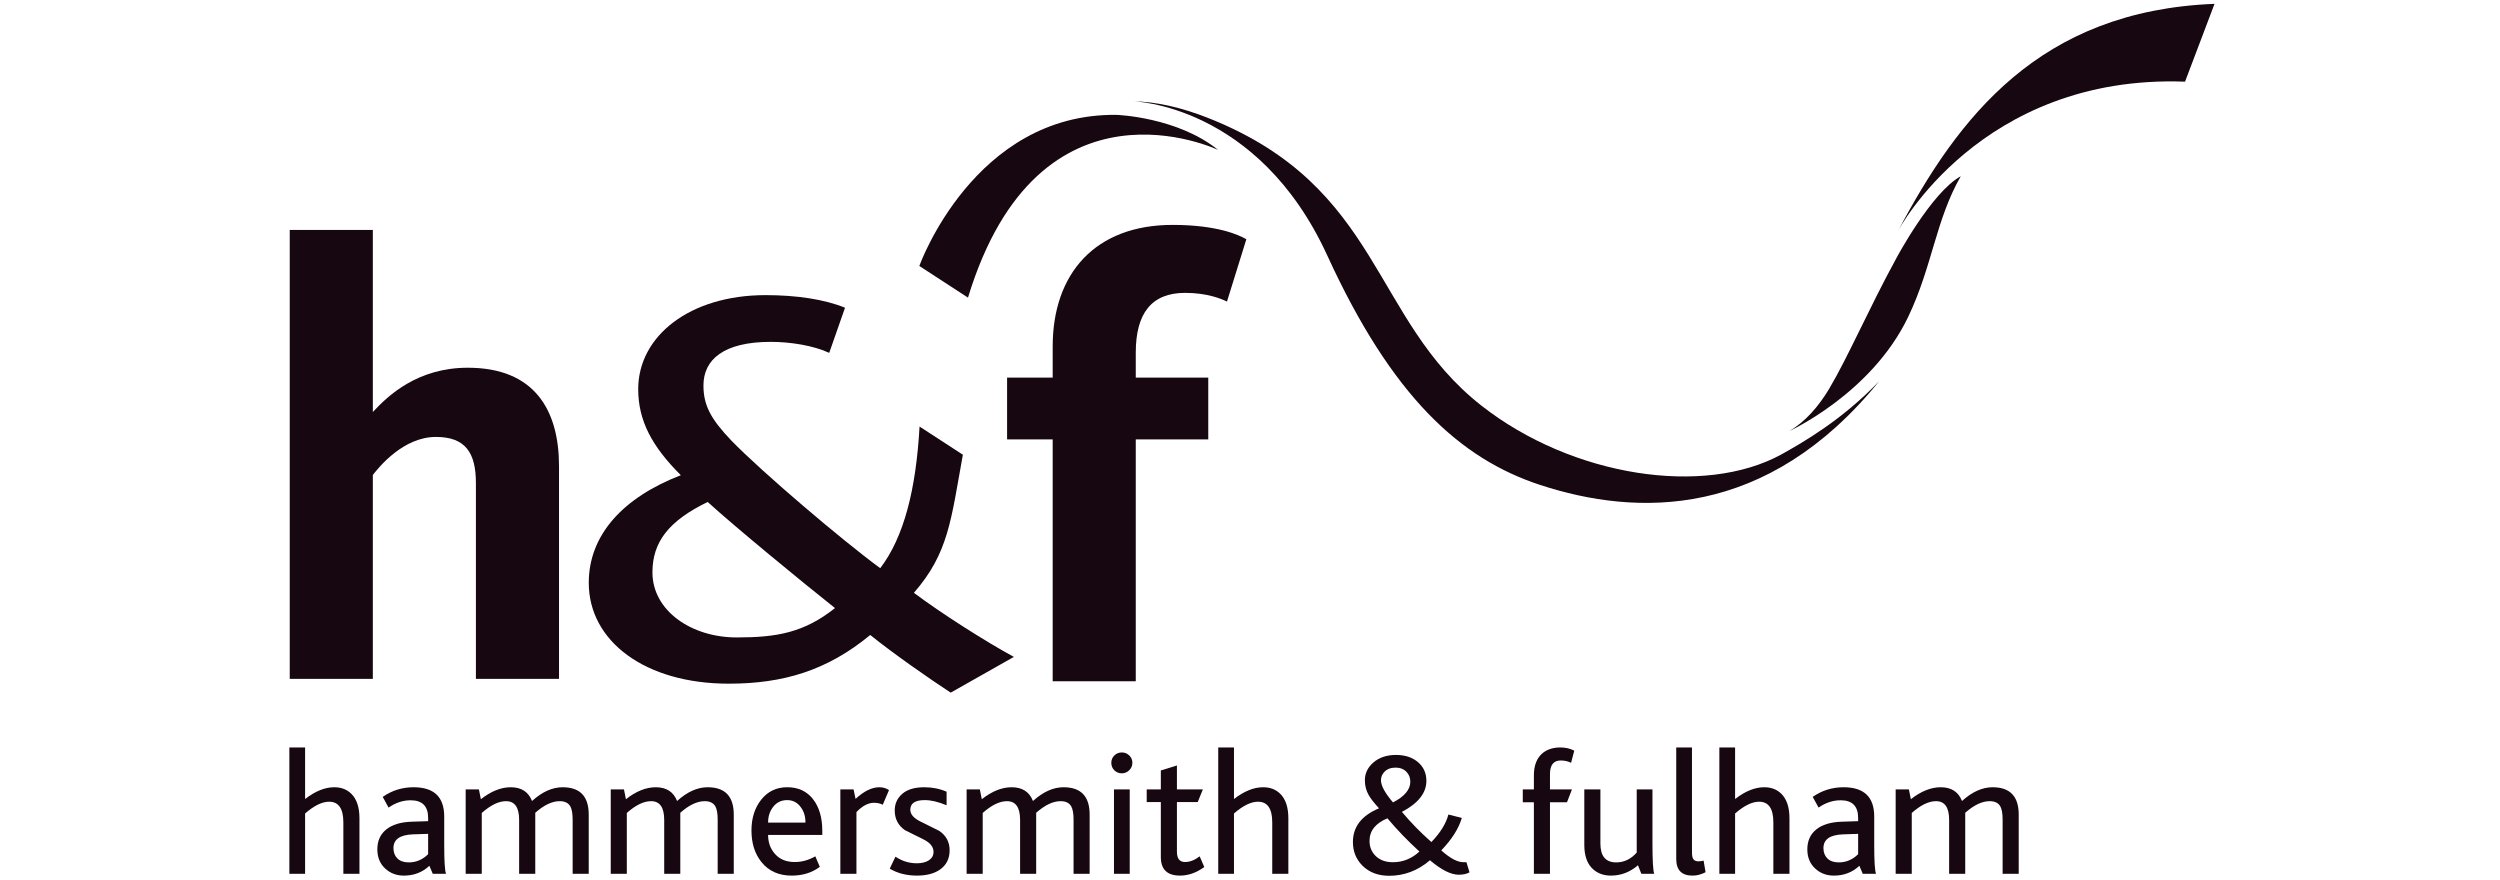 <svg width="216" height="76" viewBox="0 0 216 76" fill="none" xmlns="http://www.w3.org/2000/svg">
<path d="M40.417 31.772C36.098 31.772 33.561 34.143 32.213 35.597V19.866H25.033V58.656H32.213V41.038C32.754 40.336 34.856 37.751 37.664 37.751C40.201 37.751 41.118 39.101 41.118 41.738V58.656H48.299V40.285C48.299 35.434 46.192 31.772 40.417 31.772Z" fill="#170710"/>
<path d="M102.395 25.304C104.339 25.304 105.579 25.839 106.01 26.057L107.684 20.672C107.036 20.291 105.145 19.431 101.317 19.431C94.622 19.431 90.952 23.631 90.952 29.936V32.627H87.013V37.962H90.952V58.864H98.13V37.962H104.394V32.627H98.13V30.474C98.13 27.081 99.481 25.304 102.395 25.304Z" fill="#170710"/>
<path d="M60.778 33.302C60.778 35.025 61.415 36.203 63.189 38.065C65.827 40.785 72.825 46.73 76.053 49.091C78.098 46.413 79.144 42.3 79.45 36.854L83.192 39.288C82.164 44.941 81.961 47.774 78.961 51.219C81.324 52.989 85.1 55.396 87.598 56.756L82.141 59.844C80.324 58.661 77.102 56.411 75.189 54.862C71.463 57.946 67.643 59.07 62.961 59.07C55.732 59.07 50.869 55.396 50.869 50.358C50.869 46.185 53.871 42.967 58.825 41.059C56.324 38.565 55.141 36.344 55.141 33.621C55.141 29.037 59.596 25.499 66.142 25.499C68.827 25.499 71.235 25.862 73.01 26.587L71.644 30.488C70.28 29.852 68.282 29.537 66.598 29.537C62.506 29.537 60.778 31.081 60.778 33.302ZM72.144 52.538C69.233 50.228 63.597 45.597 61.142 43.37C57.779 45.006 56.371 46.822 56.371 49.452C56.371 52.766 59.735 55.075 63.644 55.075C67.097 55.075 69.463 54.669 72.144 52.538Z" fill="#170710"/>
<path d="M79.429 22.979C79.429 22.979 84.146 9.763 96.477 9.926C96.477 9.926 101.71 10.102 105.246 12.955C105.246 12.955 89.773 5.553 83.634 25.715L79.429 22.979Z" fill="#170710"/>
<path d="M162.366 32.932C152.665 44.894 141.432 44.644 133.06 41.896C126.144 39.628 120.263 34.26 114.68 22.081C108.668 8.958 97.862 8.75 97.862 8.75C99.894 8.781 102.091 9.276 104.512 10.245C119.416 16.203 118.455 27.567 127.991 35.043C135.848 41.205 147.243 42.914 153.907 39.265C155.796 38.211 159.153 36.29 162.366 32.932Z" fill="#170710"/>
<path d="M169.411 15.226C166.88 16.613 163.859 22.283 163.859 22.283C161.463 26.661 159.687 30.824 158.029 33.608C157.142 35.095 155.965 36.461 154.574 37.255C154.574 37.255 161.693 34.02 164.869 27.374C166.959 23 167.248 18.995 169.411 15.226Z" fill="#170710"/>
<path d="M191.335 0.332C176.187 0.926 169.189 10.145 163.987 19.958C163.987 19.958 171.089 6.412 188.788 7.055L191.335 0.332Z" fill="#170710"/>
<path d="M31.057 75.498H29.666V71.056C29.666 69.864 29.255 69.268 28.437 69.268C27.831 69.268 27.139 69.606 26.36 70.285V75.498H25V64.579H26.36V69.036C27.235 68.357 28.075 68.018 28.877 68.018C29.486 68.018 29.979 68.208 30.362 68.59C30.825 69.052 31.057 69.756 31.057 70.702V75.498Z" fill="#170710"/>
<path d="M36.991 73.801V72.044L35.675 72.089C34.553 72.13 33.994 72.527 33.994 73.277C33.994 73.648 34.108 73.946 34.337 74.172C34.567 74.398 34.895 74.511 35.324 74.511C35.955 74.511 36.511 74.275 36.991 73.801V73.801ZM38.537 75.498H37.392L37.098 74.803C36.5 75.37 35.764 75.653 34.889 75.653C34.25 75.653 33.709 75.443 33.267 75.028C32.823 74.612 32.602 74.064 32.602 73.385C32.602 72.655 32.858 72.082 33.371 71.666C33.885 71.249 34.619 71.026 35.574 70.995L36.991 70.949V70.671C36.991 69.653 36.488 69.144 35.482 69.144C34.814 69.144 34.179 69.355 33.573 69.776L33.066 68.851C33.859 68.296 34.749 68.018 35.737 68.018C37.5 68.018 38.381 68.861 38.381 70.548V73C38.381 74.398 38.431 75.23 38.537 75.498" fill="#170710"/>
<path d="M50.866 75.498H49.476V70.811C49.476 70.296 49.409 69.916 49.276 69.669C49.103 69.37 48.795 69.221 48.357 69.221C47.704 69.221 47.001 69.556 46.247 70.223V70.594V75.498H44.853V70.84C44.853 69.76 44.477 69.221 43.722 69.221C43.09 69.221 42.392 69.56 41.625 70.239V75.498H40.234V68.204H41.377L41.548 69.052C42.423 68.363 43.285 68.018 44.128 68.018C45.046 68.018 45.658 68.414 45.967 69.206C46.842 68.414 47.723 68.018 48.61 68.018C50.114 68.018 50.866 68.805 50.866 70.378V75.498Z" fill="#170710"/>
<path d="M63.397 75.498H62.007V70.811C62.007 70.296 61.94 69.916 61.807 69.669C61.634 69.37 61.329 69.221 60.889 69.221C60.235 69.221 59.531 69.556 58.778 70.223V70.594V75.498H57.387V70.84C57.387 69.76 57.008 69.221 56.255 69.221C55.622 69.221 54.922 69.56 54.157 70.239V75.498H52.768V68.204H53.91L54.079 69.052C54.956 68.363 55.815 68.018 56.66 68.018C57.578 68.018 58.189 68.414 58.5 69.206C59.375 68.414 60.256 68.018 61.141 68.018C62.646 68.018 63.397 68.805 63.397 70.378V75.498Z" fill="#170710"/>
<path d="M69.593 71.072C69.593 70.547 69.46 70.105 69.192 69.746C68.897 69.334 68.501 69.129 68.01 69.129C67.516 69.129 67.12 69.317 66.817 69.692C66.514 70.068 66.363 70.527 66.363 71.072H69.593ZM71.046 72.136H66.363C66.363 72.801 66.568 73.356 66.981 73.806C67.393 74.257 67.956 74.48 68.665 74.48C69.273 74.48 69.867 74.316 70.444 73.987L70.83 74.896C70.16 75.4 69.351 75.653 68.403 75.653C67.281 75.653 66.404 75.258 65.776 74.465C65.21 73.755 64.927 72.85 64.927 71.751C64.927 70.682 65.21 69.793 65.776 69.082C66.343 68.373 67.09 68.017 68.018 68.017C68.965 68.017 69.705 68.36 70.243 69.044C70.777 69.728 71.046 70.641 71.046 71.781V72.136Z" fill="#170710"/>
<path d="M76.81 68.265L76.271 69.53C76.055 69.417 75.803 69.36 75.518 69.36C75.016 69.36 74.508 69.627 73.997 70.162V75.498H72.606V68.203H73.749L73.919 69.022C74.651 68.353 75.334 68.018 75.974 68.018C76.293 68.018 76.573 68.1 76.81 68.265Z" fill="#170710"/>
<path d="M82.048 73.462C82.048 74.193 81.764 74.753 81.198 75.143C80.704 75.483 80.044 75.652 79.221 75.652C78.324 75.652 77.541 75.452 76.873 75.051L77.368 74.017C77.937 74.397 78.552 74.588 79.214 74.588C79.649 74.588 79.997 74.501 80.261 74.326C80.524 74.152 80.657 73.91 80.657 73.601C80.657 73.171 80.367 72.809 79.788 72.523C79.251 72.254 78.712 71.987 78.175 71.72C77.595 71.309 77.305 70.743 77.305 70.023C77.305 69.438 77.522 68.957 77.962 68.581C78.4 68.206 79.029 68.018 79.854 68.018C80.555 68.018 81.198 68.147 81.786 68.404V69.577C81.074 69.278 80.446 69.129 79.901 69.129C79.065 69.129 78.65 69.407 78.65 69.961C78.65 70.352 78.944 70.692 79.528 70.98C80.591 71.504 81.136 71.776 81.169 71.797C81.754 72.208 82.048 72.763 82.048 73.462Z" fill="#170710"/>
<path d="M94.145 75.498H92.755V70.811C92.755 70.296 92.688 69.916 92.555 69.669C92.382 69.37 92.077 69.221 91.638 69.221C90.984 69.221 90.28 69.556 89.526 70.223V70.594V75.498H88.136V70.84C88.136 69.76 87.757 69.221 87.003 69.221C86.371 69.221 85.671 69.56 84.906 70.239V75.498H83.516V68.204H84.658L84.828 69.052C85.704 68.363 86.563 68.018 87.409 68.018C88.326 68.018 88.939 68.414 89.248 69.206C90.123 68.414 91.004 68.018 91.89 68.018C93.395 68.018 94.145 68.805 94.145 70.378V75.498Z" fill="#170710"/>
<path d="M97.608 75.498H96.247V68.204H97.608V75.498ZM96.928 65.011C97.175 65.011 97.389 65.099 97.569 65.273C97.749 65.448 97.839 65.658 97.839 65.906C97.839 66.152 97.749 66.365 97.569 66.546C97.389 66.725 97.175 66.816 96.928 66.816C96.671 66.816 96.453 66.728 96.278 66.554C96.103 66.378 96.017 66.163 96.017 65.906C96.017 65.658 96.103 65.448 96.278 65.273C96.453 65.099 96.671 65.011 96.928 65.011Z" fill="#170710"/>
<path d="M104.051 74.912C103.371 75.406 102.67 75.652 101.95 75.652C100.847 75.652 100.296 75.117 100.296 74.049V69.298H99.075V68.203H100.296V66.569L101.686 66.136V68.203H103.928L103.483 69.298H101.686V73.598C101.686 74.186 101.921 74.479 102.392 74.479C102.8 74.479 103.221 74.316 103.652 73.987L104.051 74.912Z" fill="#170710"/>
<path d="M111.314 75.498H109.922V71.056C109.922 69.864 109.513 69.268 108.693 69.268C108.087 69.268 107.394 69.606 106.615 70.285V75.498H105.256V64.579H106.615V69.036C107.49 68.357 108.331 68.018 109.134 68.018C109.743 68.018 110.237 68.208 110.618 68.59C111.081 69.052 111.314 69.756 111.314 70.702V75.498Z" fill="#170710"/>
<path d="M121.851 67.54C121.851 67.233 121.758 66.969 121.575 66.754C121.341 66.466 121.005 66.323 120.569 66.323C120.16 66.323 119.841 66.447 119.608 66.692C119.412 66.898 119.316 67.139 119.316 67.416C119.316 67.879 119.662 68.517 120.354 69.329C121.352 68.815 121.851 68.218 121.851 67.54ZM122.639 73.575C121.629 72.652 120.707 71.695 119.873 70.702C118.843 71.132 118.327 71.782 118.327 72.652C118.327 73.185 118.511 73.626 118.877 73.975C119.241 74.322 119.733 74.496 120.351 74.496C121.207 74.496 121.969 74.189 122.639 73.575V73.575ZM126.966 75.371C126.728 75.507 126.419 75.576 126.038 75.576C125.358 75.576 124.528 75.159 123.551 74.327C122.499 75.221 121.326 75.668 120.027 75.668C119.07 75.668 118.298 75.374 117.71 74.788C117.162 74.233 116.891 73.555 116.891 72.752C116.891 71.437 117.642 70.466 119.146 69.838C118.714 69.366 118.42 68.989 118.265 68.713C118.038 68.322 117.925 67.89 117.925 67.416C117.925 66.81 118.175 66.293 118.675 65.868C119.174 65.441 119.82 65.227 120.615 65.227C121.397 65.227 122.03 65.436 122.514 65.851C122.999 66.268 123.24 66.806 123.24 67.463C123.24 68.512 122.534 69.406 121.124 70.147C121.907 71.082 122.757 71.95 123.673 72.752C124.446 71.95 124.935 71.16 125.142 70.377L126.301 70.667C126.043 71.572 125.45 72.508 124.525 73.474C125.285 74.155 125.925 74.496 126.441 74.496H126.701L126.966 75.371Z" fill="#170710"/>
<path d="M136.017 64.857L135.742 65.905C135.467 65.772 135.169 65.705 134.853 65.705C134.229 65.705 133.918 66.097 133.918 66.877V68.203H135.818L135.388 69.314H133.918V75.498H132.527V69.314H131.569V68.203H132.527V67.001C132.527 66.117 132.788 65.464 133.313 65.042C133.716 64.733 134.215 64.58 134.813 64.58C135.256 64.58 135.658 64.671 136.017 64.857Z" fill="#170710"/>
<path d="M142.924 75.498H141.813L141.521 74.758C140.83 75.354 140.051 75.652 139.186 75.652C138.579 75.652 138.074 75.478 137.671 75.127C137.146 74.676 136.884 73.966 136.884 73V68.204H138.275V72.891C138.275 73.971 138.729 74.511 139.643 74.511C140.319 74.511 140.908 74.228 141.412 73.663V68.204H142.772V72.784C142.772 74.305 142.821 75.21 142.924 75.498Z" fill="#170710"/>
<path d="M147.362 75.359C146.99 75.554 146.614 75.653 146.233 75.653C145.296 75.653 144.827 75.174 144.827 74.218V64.58H146.186V73.617C146.186 73.883 146.217 74.074 146.28 74.186C146.353 74.342 146.511 74.419 146.758 74.419C146.904 74.419 147.046 74.398 147.191 74.357L147.362 75.359Z" fill="#170710"/>
<path d="M154.61 75.498H153.218V71.056C153.218 69.864 152.809 69.268 151.987 69.268C151.383 69.268 150.69 69.606 149.912 70.285V75.498H148.552V64.579H149.912V69.036C150.786 68.357 151.625 68.018 152.43 68.018C153.038 68.018 153.533 68.208 153.914 68.59C154.377 69.052 154.61 69.756 154.61 70.702V75.498Z" fill="#170710"/>
<path d="M160.543 73.801V72.044L159.227 72.089C158.104 72.13 157.545 72.527 157.545 73.277C157.545 73.648 157.66 73.946 157.889 74.172C158.118 74.398 158.446 74.511 158.875 74.511C159.507 74.511 160.062 74.275 160.543 73.801V73.801ZM162.088 75.498H160.944L160.649 74.803C160.052 75.37 159.316 75.653 158.441 75.653C157.802 75.653 157.262 75.443 156.819 75.028C156.374 74.612 156.153 74.064 156.153 73.385C156.153 72.655 156.41 72.082 156.923 71.666C157.436 71.249 158.17 71.026 159.126 70.995L160.543 70.949V70.671C160.543 69.653 160.04 69.144 159.035 69.144C158.366 69.144 157.729 69.355 157.125 69.776L156.617 68.851C157.409 68.296 158.302 68.018 159.289 68.018C161.053 68.018 161.933 68.861 161.933 70.548V73C161.933 74.398 161.983 75.23 162.088 75.498" fill="#170710"/>
<path d="M174.417 75.498H173.026V70.811C173.026 70.296 172.96 69.916 172.827 69.669C172.654 69.37 172.346 69.221 171.908 69.221C171.255 69.221 170.551 69.556 169.796 70.223V70.594V75.498H168.405V70.84C168.405 69.76 168.028 69.221 167.272 69.221C166.641 69.221 165.942 69.56 165.176 70.239V75.498H163.785V68.204H164.928L165.099 69.052C165.974 68.363 166.835 68.018 167.678 68.018C168.595 68.018 169.209 68.414 169.516 69.206C170.393 68.414 171.273 68.018 172.161 68.018C173.664 68.018 174.417 68.805 174.417 70.378V75.498Z" fill="#170710"/>
</svg>
